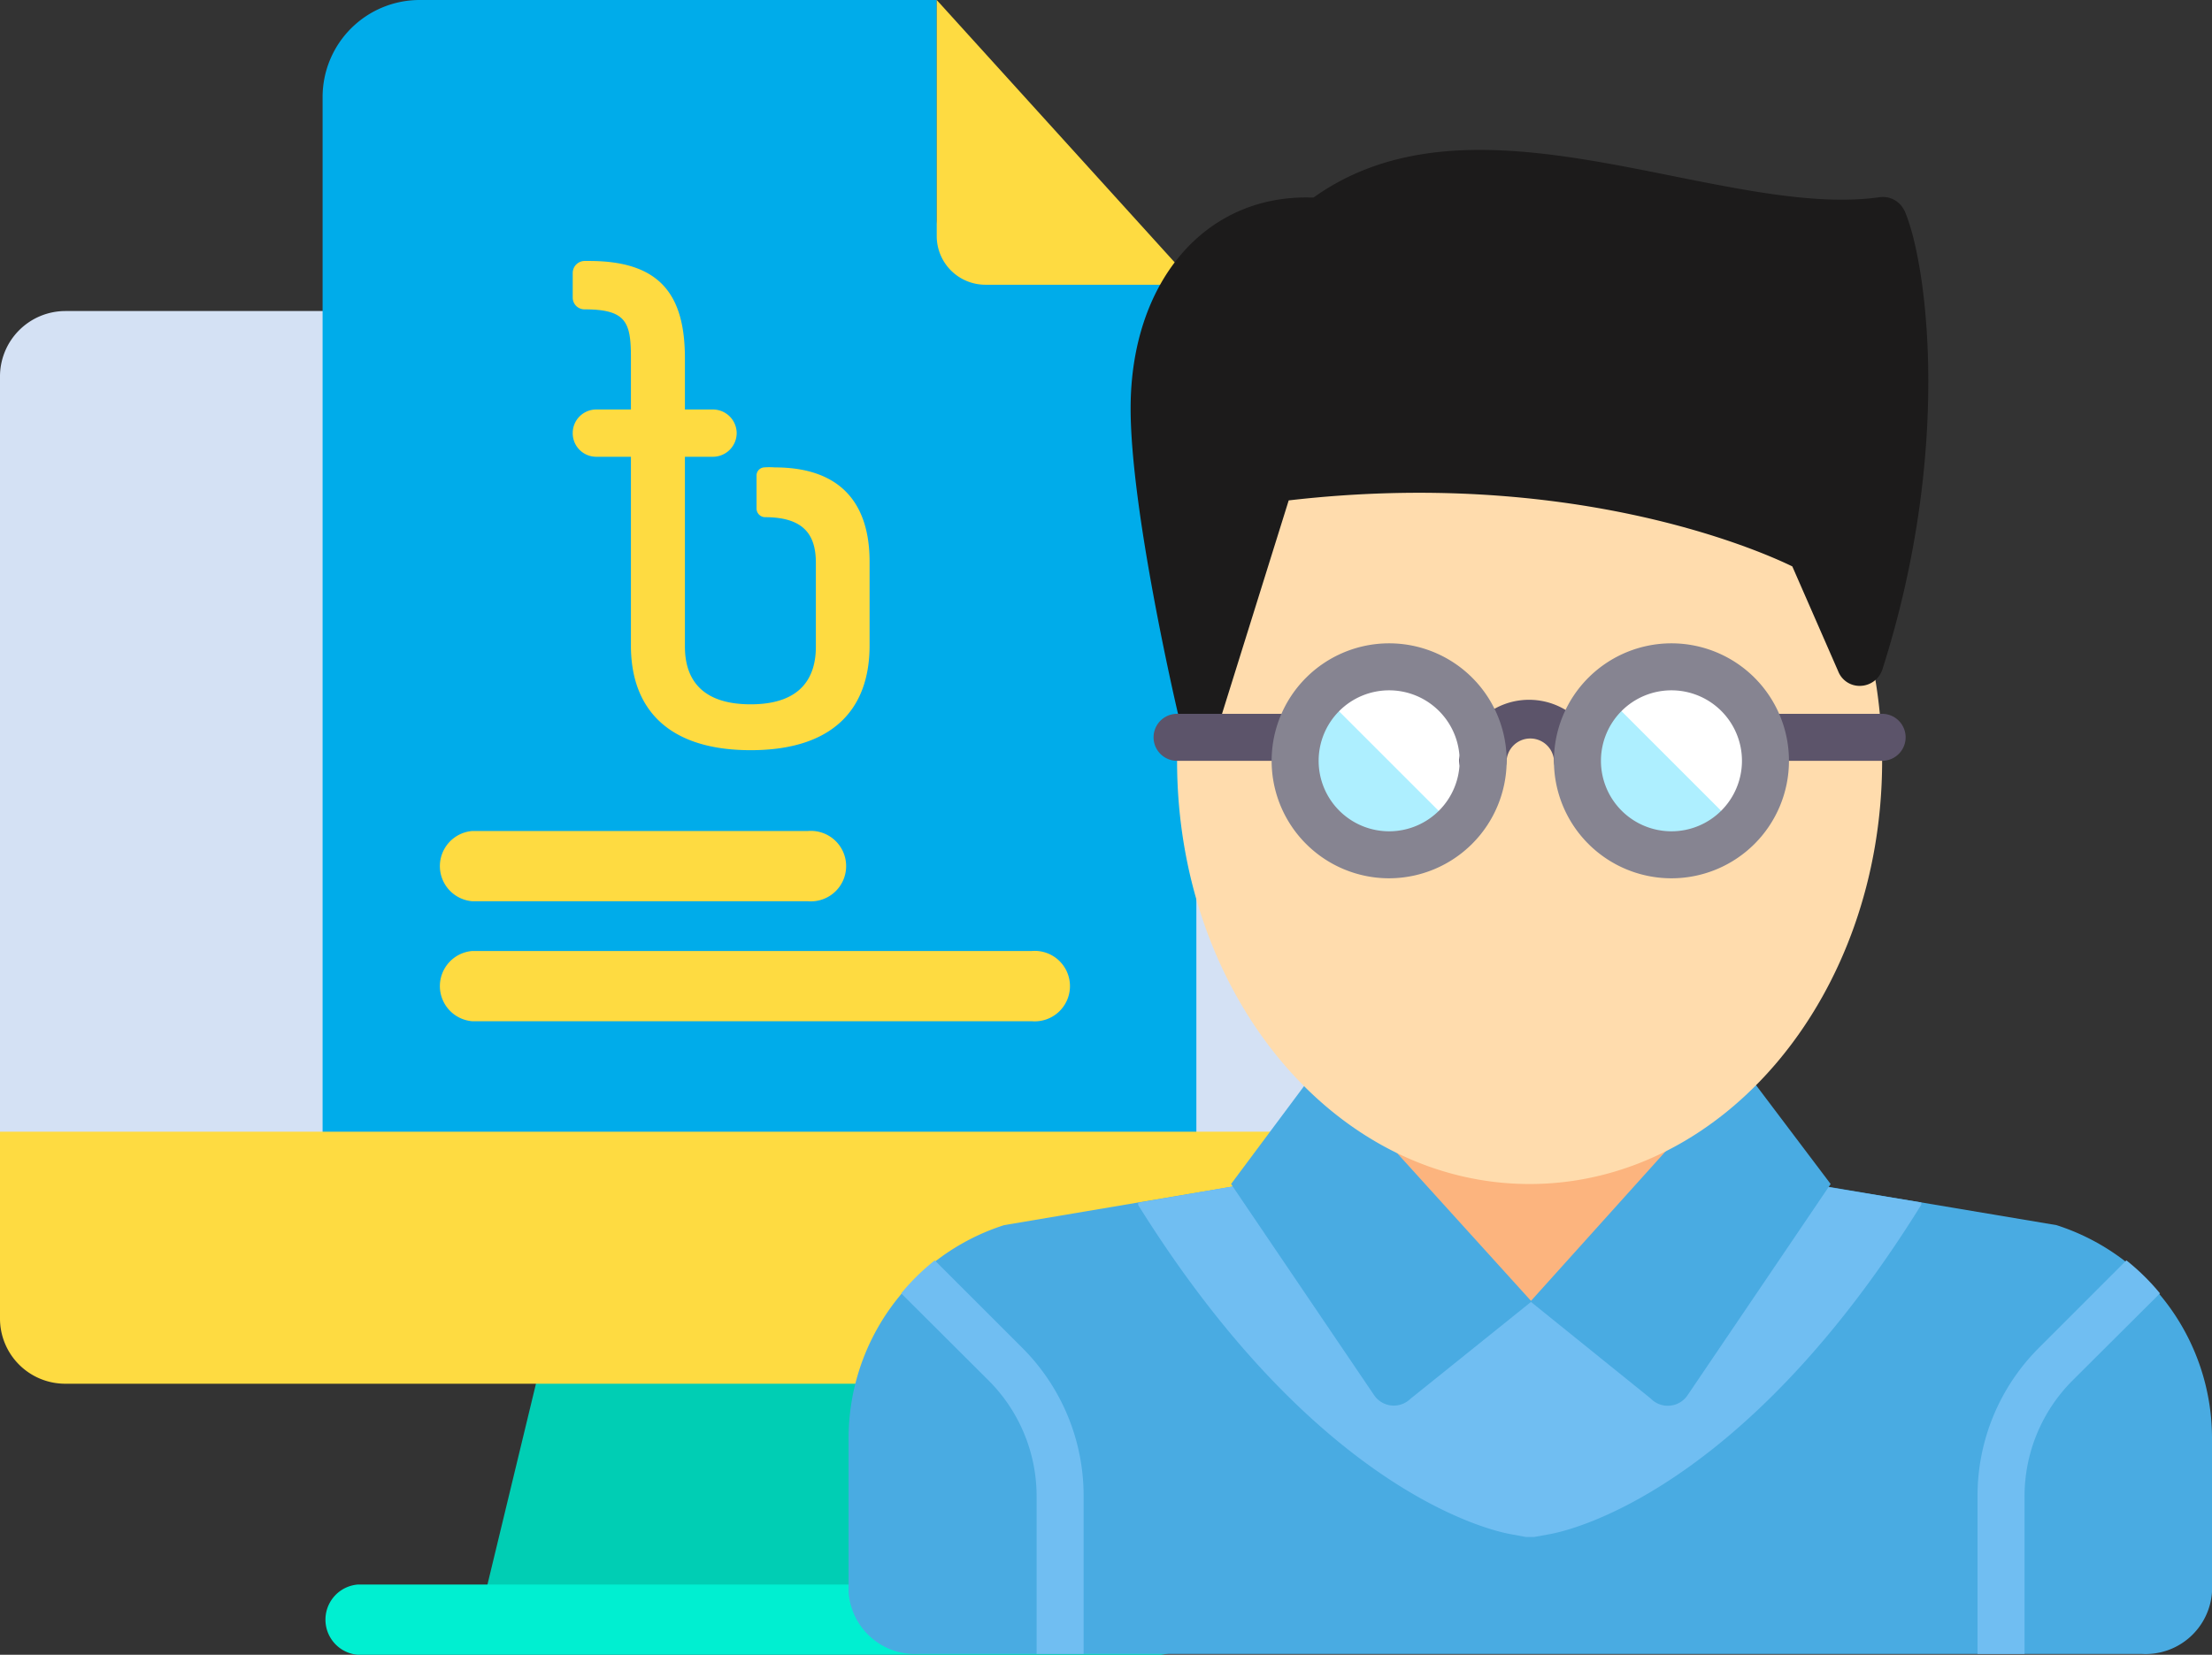 <svg xmlns="http://www.w3.org/2000/svg" xmlns:xlink="http://www.w3.org/1999/xlink" viewBox="0 0 79.06 59.16"><rect x="0" y="0" width="79.06" height="59.16" fill="#333333" stroke="none"/><defs><style>.cls-1{fill:none;}.cls-2{fill:#00ceb4;}.cls-3{fill:#d4e1f4;}.cls-4{fill:#00acea;}.cls-5{fill:#fedb41;}.cls-6{fill:#00efd1;}.cls-7{fill:#fcb47e;}.cls-8{fill:#4296d9;}.cls-9{fill:#49abe2;}.cls-10{fill:#70bef2;}.cls-11{fill:#ffdcad;}.cls-12{fill:#aeefff;}.cls-13{fill:#fff;}.cls-14{clip-path:url(#clip-path);}.cls-15{fill:#1c1b1b;}.cls-16{fill:#5c546a;}.cls-17{fill:#868491;}</style><clipPath id="clip-path"><rect class="cls-1" x="30.33" y="5.32" width="48.83" height="53.94"/></clipPath></defs><title>Asset 16</title><g id="Layer_2" data-name="Layer 2"><g id="Layer_1-2" data-name="Layer 1"><path class="cls-2" d="M34.79,48.21l2.33,9.69h-20l2.34-9.69Z"/><path class="cls-3" d="M52,11.12H2.33A2.34,2.34,0,0,0,0,13.48V41.76H11.53l31.18-.14v.14H54.26V13.48A2.35,2.35,0,0,0,52,11.12Z"/><path class="cls-4" d="M42.76,41.75v0H11.53V3.48A3.47,3.47,0,0,1,15,0H33.48V7.82a1.73,1.73,0,0,0,1.74,1.73h6.86l.68.76Z"/><path class="cls-5" d="M54.29,40.46v6.67A2.34,2.34,0,0,1,52,49.47H2.33A2.33,2.33,0,0,1,0,47.13V40.46Z"/><path class="cls-6" d="M41.51,59.16H12.78a1.26,1.26,0,0,1,0-2.51H41.49a1.26,1.26,0,0,1,0,2.51Z"/><path class="cls-5" d="M36.87,34h-20a1.26,1.26,0,0,0,0,2.51h20a1.26,1.26,0,1,0,0-2.51Z"/><path class="cls-5" d="M16.87,32.22h12a1.26,1.26,0,1,0,0-2.51h-12a1.26,1.26,0,0,0,0,2.51Z"/><path class="cls-5" d="M33.48,0l9.23,10.18H35.22a1.74,1.74,0,0,1-1.74-1.73Z"/><path class="cls-5" d="M24.48,14.64h1a.85.85,0,0,1,.85.84h0a.85.85,0,0,1-.85.85h-1v6.79c0,1.07.51,2.06,2.35,2.06s2.33-1,2.33-2.06v-3c0-1-.43-1.63-1.82-1.63h0a.31.31,0,0,1-.3-.3V17a.29.29,0,0,1,.27-.29,2.42,2.42,0,0,1,.38,0c2.35,0,3.39,1.28,3.39,3.37v3c0,2.3-1.34,3.74-4.25,3.74s-4.28-1.44-4.28-3.74V16.33H21.31a.84.84,0,0,1-.84-.85h0a.84.84,0,0,1,.84-.84h1.24V12.77c0-1.26-.18-1.71-1.66-1.71h0a.42.42,0,0,1-.42-.43V9.75a.43.43,0,0,1,.41-.42h.18c2.51,0,3.42,1.18,3.42,3.48Z"/><rect class="cls-7" x="48.79" y="38.13" width="11.76" height="10.92"/><path class="cls-8" d="M58.06,49.25a9.51,9.51,0,0,1-3.36,1.48,9.51,9.51,0,0,1-3.36-1.48s-1.22-3.07-.87-2.72,4.23,0,4.23,0l3.33.84Z"/><path class="cls-9" d="M64.75,42.33,73.5,43.8a8,8,0,0,1,5.56,7.68v5.44a2.38,2.38,0,0,1-2.52,2.21H32.85a2.38,2.38,0,0,1-2.52-2.21V51.48a8,8,0,0,1,5.56-7.68l8.7-1.47,10.11,4.2Z"/><path class="cls-10" d="M40.68,43s0,.06,0,.08C47.1,53.37,53.32,54.73,54,54.85l.54.1h.29l.55-.1c.68-.12,6.9-1.48,13.29-11.78a.41.41,0,0,1,0-.08l-4-.66-10,4.2-10.11-4.2Z"/><path class="cls-9" d="M47.13,38.13,44,42.33l5.12,7.56a.85.85,0,0,0,1.29.12l4.33-3.48Z"/><path class="cls-9" d="M62.26,38.13l3.17,4.2-5.12,7.56A.85.85,0,0,1,59,50L54.7,46.53Z"/><path class="cls-11" d="M66.48,23.69l-1.7-4.05s-7.35-4.06-19.33-2.52h0A15.75,15.75,0,0,0,42.07,27.2c0,8.36,5.64,15.13,12.6,15.13s12.6-6.77,12.6-15.13a17.88,17.88,0,0,0-.44-3.91l-.35.4Z"/><path class="cls-12" d="M53,27.2a3.36,3.36,0,1,1-3.36-3.36A3.35,3.35,0,0,1,53,27.2Z"/><path class="cls-13" d="M49.63,23.84a3.36,3.36,0,0,0-2.36,1L52,29.57a3.37,3.37,0,0,0-2.39-5.73Z"/><path class="cls-12" d="M63.07,27.2a3.36,3.36,0,1,1-3.36-3.36,3.35,3.35,0,0,1,3.36,3.36Z"/><g class="cls-14"><path class="cls-13" d="M59.74,23.84a3.37,3.37,0,0,0-2.37,1l4.75,4.75a3.36,3.36,0,0,0-2.38-5.73Z"/><path class="cls-15" d="M68.07,7.54a.85.85,0,0,0-.89-.49c-2.11.3-4.66-.21-7.36-.75-4.53-.91-9.21-1.85-12.87.76l-.16,0C43,7,40.41,10.15,40.41,14.6c0,3.63,1.61,10.56,1.68,10.86a.84.84,0,0,0,.79.64h0a.83.83,0,0,0,.8-.59l2.38-7.62c10-1.16,16.69,1.72,18,2.36L65.7,24a.82.82,0,0,0,.81.52.85.85,0,0,0,.77-.59c2.52-7.89,1.59-14.56.79-16.4Z"/></g><path class="cls-16" d="M56.38,28a.83.83,0,0,1-.84-.84.85.85,0,0,0-1.69,0A.83.83,0,0,1,53,28a.84.84,0,0,1-.85-.84,2.53,2.53,0,0,1,5,0,.84.84,0,0,1-.84.84Z"/><path class="cls-16" d="M46.29,27.2H42.07a.84.84,0,0,1,0-1.68h4.22a.84.84,0,1,1,0,1.68Z"/><path class="cls-16" d="M67.27,27.2H63.1a.84.84,0,0,1,0-1.68h4.17a.84.84,0,1,1,0,1.68Z"/><path class="cls-17" d="M49.65,31.4a4.2,4.2,0,1,1,4.2-4.2,4.21,4.21,0,0,1-4.2,4.2Zm0-6.72a2.52,2.52,0,1,0,2.52,2.52,2.52,2.52,0,0,0-2.52-2.52Z"/><path class="cls-17" d="M59.74,31.4a4.2,4.2,0,1,1,4.2-4.2,4.2,4.2,0,0,1-4.2,4.2Zm0-6.72a2.52,2.52,0,1,0,2.52,2.52,2.52,2.52,0,0,0-2.52-2.52Z"/><path class="cls-10" d="M38.73,59.13V53.51a7.47,7.47,0,0,0-2.21-5.34l-3.11-3.11a7.87,7.87,0,0,0-1.2,1.18l3.12,3.11a5.85,5.85,0,0,1,1.72,4.16v5.62Z"/><path class="cls-10" d="M76,45.06l-3.11,3.11a7.47,7.47,0,0,0-2.21,5.34v5.62h1.68V53.51a5.85,5.85,0,0,1,1.72-4.16l3.12-3.11A7.87,7.87,0,0,0,76,45.06Z"/></g></g></svg>